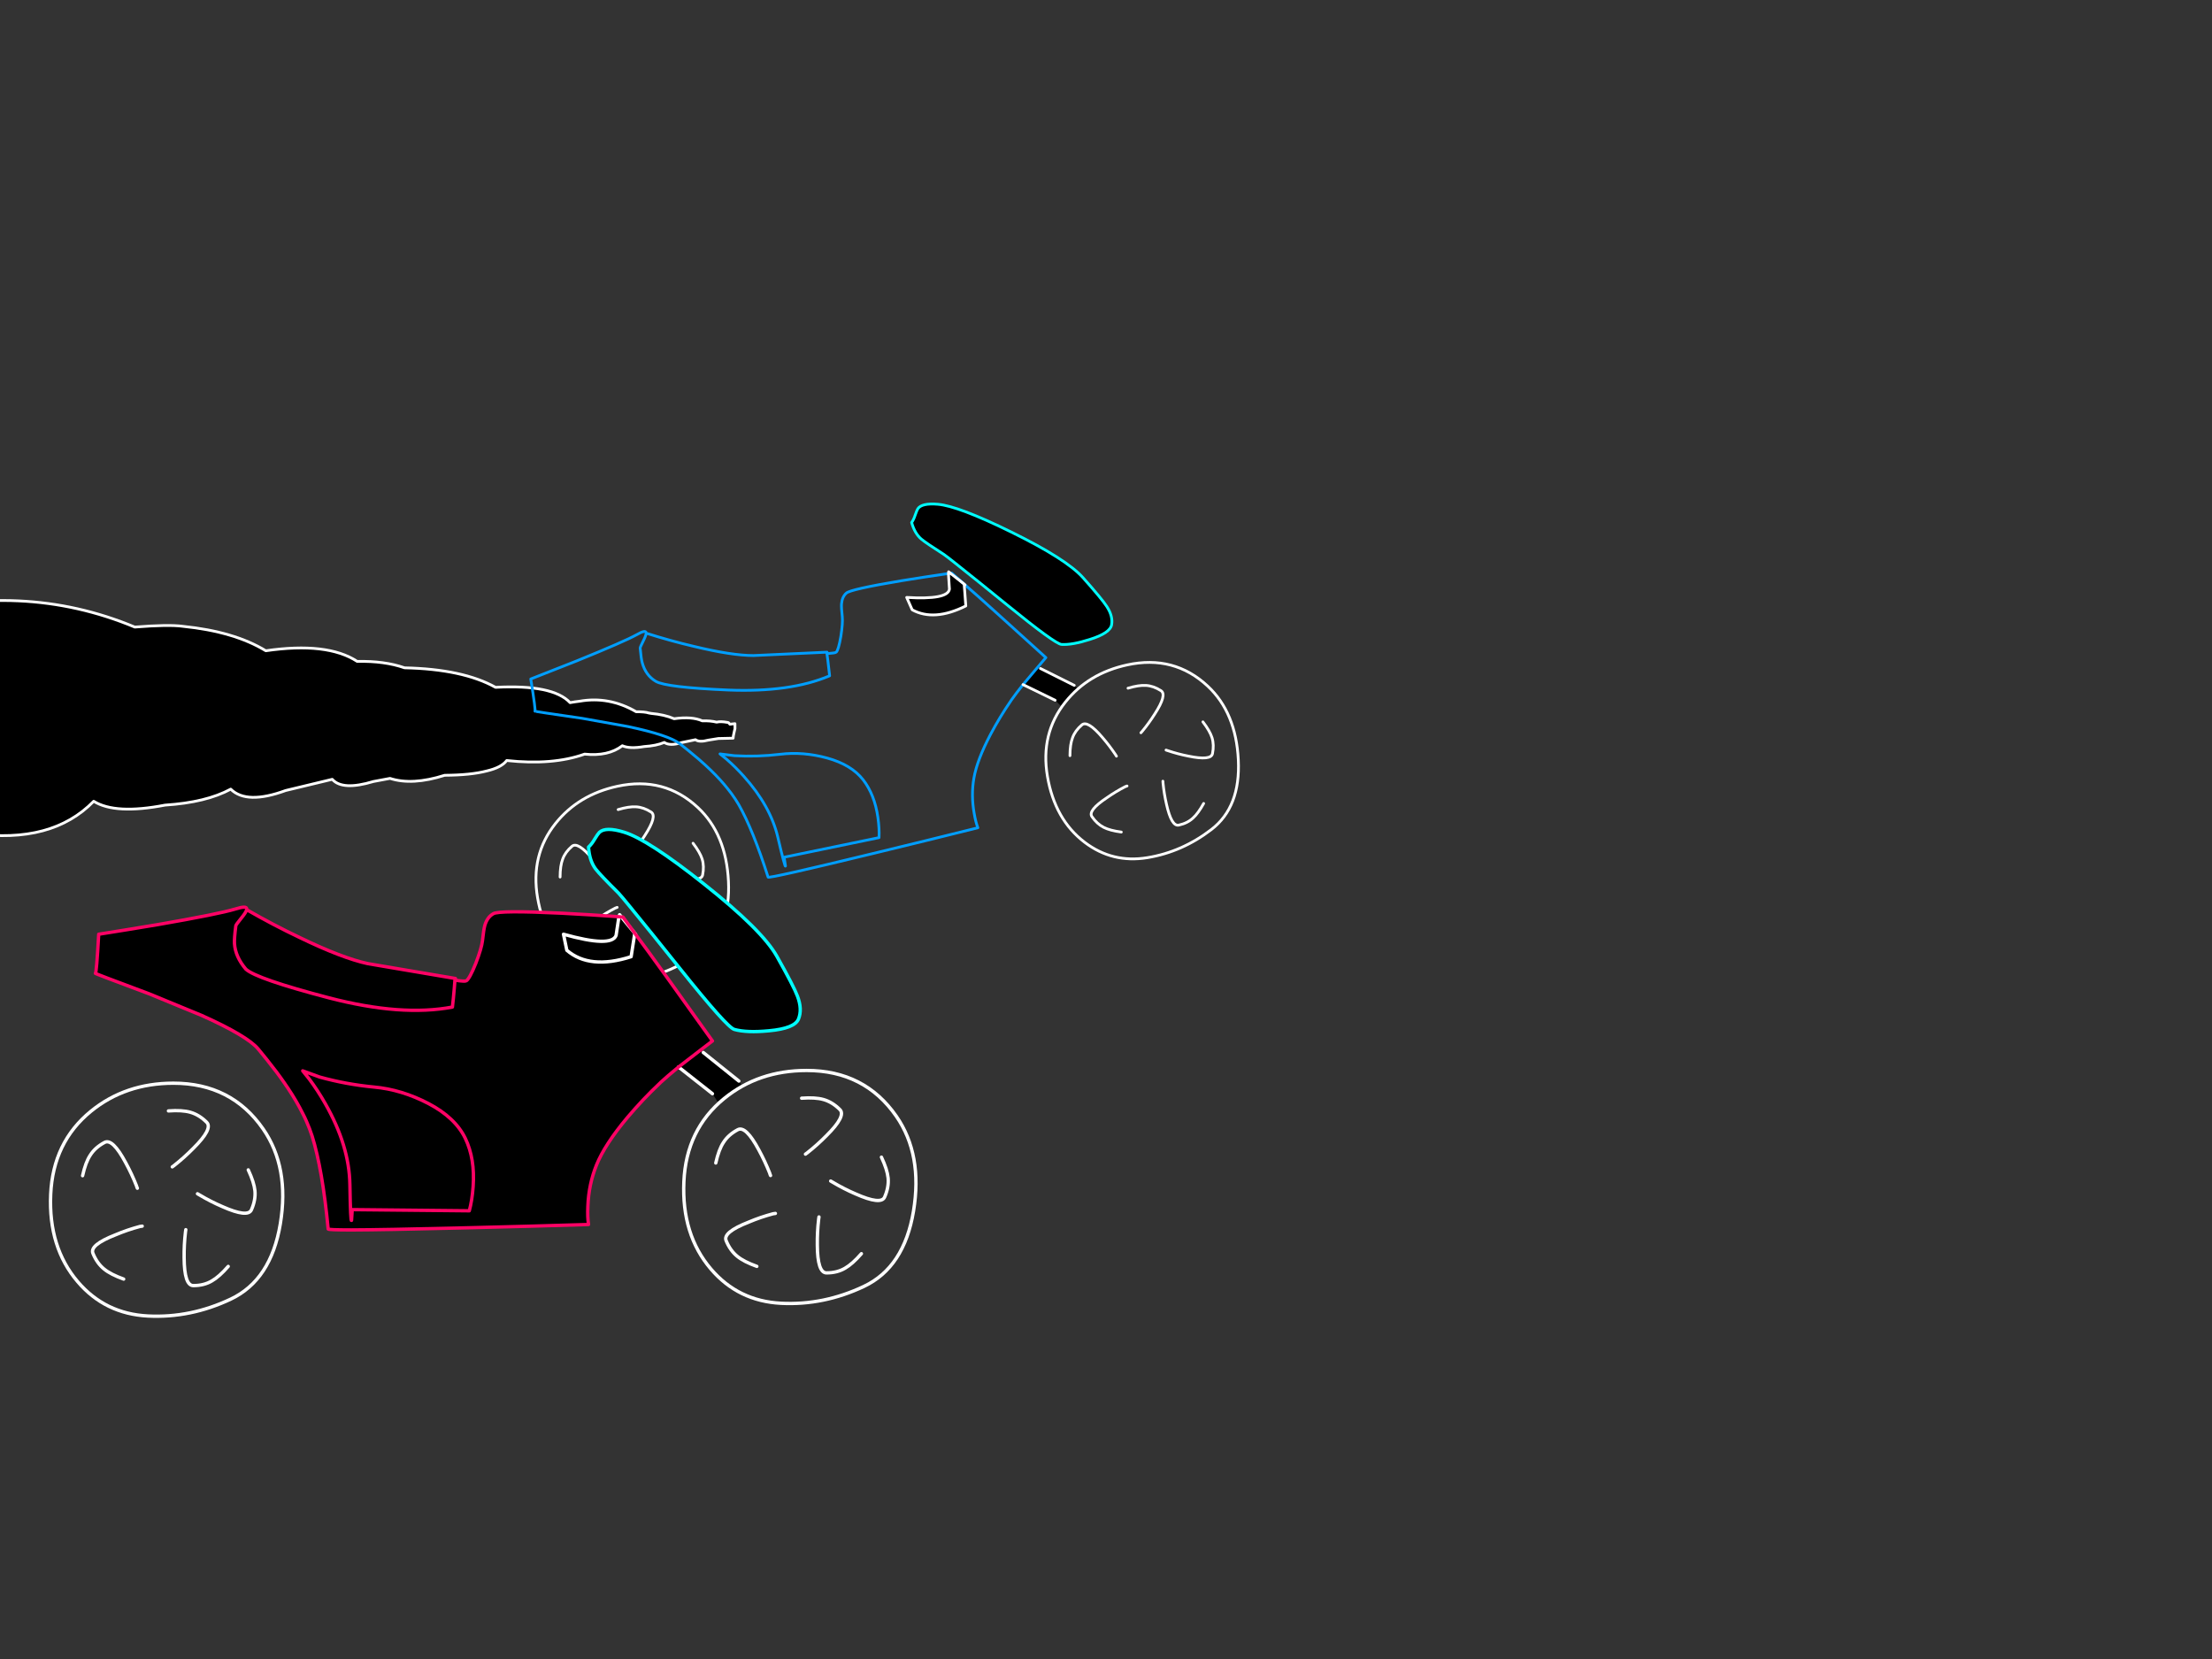 <?xml version="1.0" encoding="utf-8"?>
<svg id="EdithAnim11" image-rendering="inherit" baseProfile="basic" version="1.1" x="0px" y="0px" width="800" height="600" xmlns="http://www.w3.org/2000/svg" xmlns:xlink="http://www.w3.org/1999/xlink">
  <rect width="100%" height="100%" fill="#333333" stroke="none"/>
  <defs>
    <g id="Bike-Wheel" overflow="visible">
      <path id="Layer5_0_1_STROKES" stroke="#FFF" stroke-width="1" stroke-linejoin="round" stroke-linecap="round" fill="none" d="M2.05 -34.85Q-12.35 -34.85 -22.65 -26.45 -34 -17.2 -34.7 -1.55 -35.4 14.3 -26.6 24.6 -18.4 34.2 -5.6 34.85 7.15 35.5 19.2 29.8 31.25 24.1 34.05 7.25 36.85 -9.65 28.9 -21.15 19.4 -34.85 2.05 -34.85Z" test="Bike Wheel"/>
      <path id="Layer4_0_1_STROKES" stroke="#FFF" stroke-width="1" stroke-linejoin="round" stroke-linecap="round" fill="none" d="M.55 -26.55Q4.65 -26.85 7.1 -26.15 9.75 -25.4 12 -23.15 13.95 -21.25 8 -15.35 5.3 -12.6 2.25 -10.2 1.95 -10 1.7 -9.8M24.45 -8.9Q26.2 -5.15 26.45 -2.65 26.7 .1 25.4 3.05 24.35 5.5 16.7 2.1 13.2 .6 9.85 -1.4 9.5 -1.6 9.25 -1.75M18.45 20Q15.75 23.1 13.55 24.35 11.2 25.75 8 25.75 5.3 25.75 5.25 17.4 5.2 13.55 5.65 9.7 5.7 9.35 5.75 9M-25.15 -7.15Q-24.25 -11.2 -22.85 -13.3 -21.4 -15.6 -18.6 -17.1 -16.2 -18.45 -12.25 -11.05 -10.4 -7.65 -9 -4.1 -8.9 -3.7 -8.75 -3.4M-12.85 23.8Q-16.75 22.4 -18.7 20.8 -20.85 19.05 -22.05 16.1 -23.1 13.6 -15.3 10.55 -11.75 9.05 -8 8.05 -7.65 8 -7.3 7.95" test="Bike Wheel"/>
    </g>
  </defs>
  <g id="19_Motorbikesf64r1" overflow="visible">
    <g id="Smokef4r1">
      <path fill="#000" stroke="none" d="M-38.04,222.801 Q-51.033,198.907 -124.943,204.251 -159.331,176.663 -249.579,173.479 -249.579,249.191 -249.579,324.902 -222.737,345.201 -174.657,329.107 -109.733,330.699 -102.42,310.067 -45.898,317.652 -9.643,301.46 18.793,305.311 33.886,289.788 41.705,294.661 59.676,291.183 74.575,290.22 83.444,285.406 89.202,291.085 103.322,285.897 111.725,283.873 120.166,281.849 123.823,286.035 135.065,282.635 138.06,282.085 141.055,281.515 149.069,284.129 160.816,280.395 170.347,280.336 176.065,278.823 181.356,277.585 183.262,275.05 199.872,276.858 211.425,272.732 219.944,273.636 225.079,269.706 227.763,270.904 232.976,270 237.372,269.725 240.25,268.507 242.273,269.902 246.396,268.585 248.964,268.055 251.531,267.524 252.893,268.546 256.16,267.682 257.989,267.387 259.817,267.092 262.501,267.033 265.146,266.974 265.146,266.326 265.496,264.872 265.652,264.203 265.808,263.535 265.808,262.631 265.808,261.728 264.913,261.826 263.979,261.924 263.551,261.295 263.162,261.276 260.556,260.804 259.195,261.177 256.9,260.608 253.982,260.706 250.287,259.036 243.79,259.939 240.367,258.446 235.466,258.014 235.038,257.935 234.61,257.857 233.248,257.405 230.058,257.405 220.256,251.726 209.597,253.612 207.885,253.809 206.174,254.123 199.989,247.481 179.216,248.582 167.391,241.979 146.307,241.527 139.071,238.993 129.191,239.209 118.338,232.115 96.126,235.357 84.728,228.401 66.095,226.515 61.038,225.807 48.746,226.79 8.056,209.832 -38.04,222.801Z" test="Smoke" vector-effect="non-scaling-stroke" stroke-width="1"/>
      <path id="Layer1_0_1_STROKES" stroke="#FFF" stroke-width="1" stroke-linejoin="round" stroke-linecap="round" fill="none" d="M265.146,266.974 Q262.501,267.033 259.817,267.092 257.989,267.387 256.16,267.682 252.893,268.546 251.531,267.524 248.964,268.055 246.396,268.585 242.273,269.902 240.25,268.507 237.372,269.725 232.976,270 227.763,270.904 225.079,269.706 219.944,273.636 211.425,272.732 199.872,276.858 183.262,275.05 181.356,277.585 176.065,278.823 170.347,280.336 160.816,280.395 149.069,284.129 141.055,281.515 138.06,282.085 135.065,282.635 123.823,286.035 120.166,281.849 111.725,283.873 103.322,285.897 89.202,291.085 83.444,285.406 74.575,290.22 59.676,291.183 41.705,294.661 33.886,289.788 18.793,305.311 -9.643,301.46 -45.898,317.652 -102.42,310.067 -109.733,330.699 -174.657,329.107 -222.737,345.201 -249.579,324.902 -249.579,249.191 -249.579,173.479 -159.331,176.663 -124.943,204.251 -51.033,198.907 -38.04,222.801 8.056,209.832 48.746,226.79 61.038,225.807 66.095,226.515 84.728,228.401 96.126,235.357 118.338,232.115 129.191,239.209 139.071,238.993 146.307,241.527 167.391,241.979 179.216,248.582 199.989,247.481 206.174,254.123 207.885,253.809 209.597,253.612 220.256,251.726 230.058,257.405 233.248,257.405 234.61,257.857 235.038,257.935 235.466,258.014 240.367,258.446 243.79,259.939 250.287,259.036 253.982,260.706 256.9,260.608 259.195,261.177 260.556,260.804 263.162,261.276 263.551,261.295 263.979,261.924 264.913,261.826 265.808,261.728 265.808,262.631 265.808,263.535 265.652,264.203 265.496,264.872 265.146,266.326 265.146,266.974Z" test="Smoke" vector-effect="non-scaling-stroke"/>
    </g>
    <g id="MotorBikeBluef4r1">
      <g id="BlueBikeContainer">
        <path fill="#000" stroke="none" d="M376.303,241.779 L375.488,241.086 369.995,247.598 381.608,253.262 383.631,255.278 Q387.37,251.646 389.875,249.166 L388.52,247.874 376.303,241.779 M343.373,213.068 Q342.838,216.969 327.911,216.065 L329.905,220.543 Q337.848,224.855 349.295,219.149 L348.706,211.246 343.77,207.356 Q343.368,207.392 343.016,207.417 L343.373,213.068 M365.803,192.447 Q346.619,183.004 339.167,182.37 333.384,181.886 331.947,183.988 331.603,184.523 331.004,186.239 330.453,187.944 329.705,188.976 330.818,192.928 333.205,194.968 334.954,196.43 341.364,200.512 342.24,201.094 346.349,204.392 346.408,204.415 346.409,204.43 352.192,208.995 364.132,218.691 381.65,232.946 383.926,233.066 387.764,233.307 394.172,231.252 401.497,228.946 402.027,225.967 402.585,222.879 400.282,219.338 398.582,216.689 391.681,208.929 385.728,202.241 365.803,192.447Z" test="BlueBikeContainer" vector-effect="non-scaling-stroke" stroke-width="1"/>
        <path id="Layer3_0_1_STROKES" stroke="#0FF" stroke-width="1" stroke-linejoin="round" stroke-linecap="round" fill="none" d="M329.705,188.976 Q330.453,187.944 331.004,186.239 331.603,184.523 331.947,183.988 333.384,181.886 339.167,182.37 346.619,183.004 365.803,192.447 385.728,202.241 391.681,208.929 398.582,216.689 400.282,219.338 402.585,222.879 402.027,225.967 401.497,228.946 394.172,231.252 387.764,233.307 383.926,233.066 381.65,232.946 364.132,218.691 352.192,208.995 346.438,204.449 346.408,204.415 346.374,204.387 342.24,201.094 341.364,200.512 334.954,196.43 333.205,194.968 330.818,192.928 329.705,188.976Z" test="BlueBikeContainer" vector-effect="non-scaling-stroke"/>
        <path id="Layer3_0_2_STROKES" stroke="#009EFF" stroke-width="1" stroke-linejoin="round" stroke-linecap="round" fill="none" d="M343.016,207.417 Q334.633,208.622 326.038,210.027 307.528,213.123 306.09,214.509 304.543,215.867 304.34,218.469 304.264,219.764 304.621,223.063 304.854,225.314 304.109,230.13 303.277,235.017 302.437,235.864 302.155,236.176 299.201,236.387 299.138,236.385 299.073,236.389 L299.408,238.874 Q299.799,241.858 300.047,244.413 285.811,250.469 263.364,249.56 240.906,248.602 237.213,246.436 233.521,244.271 232.27,239.683 231.865,238.287 231.526,234.371 231.512,234.068 232.585,231.942 233.696,229.757 233.684,228.993 233.688,228.893 233.671,228.816 233.492,227.688 230.32,229.518 225.802,232.033 208.454,239.071 199.746,242.546 191.961,245.565 193.806,257.134 193.464,257.208 193.123,257.282 210.547,259.793 226.939,262.732 227.204,262.777 241.893,265.881 245.895,269.002 249.222,271.605 251.986,273.972 252.305,274.261 252.672,274.539 255.069,276.628 257.011,278.508 260.508,281.892 263.11,285.164 263.87,286.073 264.532,287.004 266.056,289.077 267.207,291.078 272.345,300.142 277.79,317.221 277.928,317.856 315.829,308.66 334.737,304.097 353.661,299.377 352.863,297.35 352.31,294.094 351.155,287.593 352.222,281.428 353.36,274.89 358.248,265.594 361.625,259.235 365.514,253.583 365.618,253.356 365.782,253.167 367.267,251.054 369.995,247.598 L375.488,241.086 378.258,237.825 Q367.619,228.169 360.973,222.165 360.941,222.133 360.908,222.102 352.004,214.083 350.288,212.642 L349.024,211.535 M343.77,207.356 Q343.965,207.313 344.209,207.26 L348.706,211.246 M343.77,207.356 Q343.368,207.392 343.016,207.417 M233.684,228.993 Q242.583,231.818 250.88,233.752 264.7,237.096 272.524,237.086 L299.114,235.869 M260.397,272.658 L262.692,274.513 Q266.033,277.42 269.01,280.764 278.656,291.509 281.31,302.8 283.965,314.091 284.078,313.197 L283.595,310.028 317.913,302.939 Q318.086,299.73 317.499,295.612 316.326,287.376 312.14,281.993 307.895,276.571 299.188,274.164 290.433,271.767 282.165,272.794 273.837,273.783 265.653,273.308 L260.397,272.658Z" test="BlueBikeContainer" vector-effect="non-scaling-stroke"/>
        <path id="Layer3_0_3_STROKES" stroke="#FFF" stroke-width="1" stroke-linejoin="round" stroke-linecap="round" fill="none" d="M349.024,211.535 L348.706,211.246 349.295,219.149 Q337.848,224.855 329.905,220.543 L327.911,216.065 Q342.838,216.969 343.373,213.068 L343.016,207.417 343.084,206.788 343.77,207.356 348.706,211.246 M388.52,247.874 L376.303,241.779 M369.995,247.598 L381.608,253.262" test="BlueBikeContainer" vector-effect="non-scaling-stroke"/>
        <use xlink:href="#Bike-Wheel" transform="matrix(.977 -.212 .212 .977 413.05 274.95)"/>
        <use xlink:href="#Bike-Wheel" transform="matrix(.977 -.212 .212 .977 228.65 318.85)"/>
      </g>
    </g>
    <g id="MotorBikePinkf0r1">
      <path fill="#000" stroke="none" d="M84.804,341.261 Q85.106,346 88.911,350.502 92.716,354.005 118.99,360.891 145.264,367.716 163.626,364.213 163.988,361.132 164.29,357.508 L164.532,354.488 Q164.609,354.5 164.653,354.488 L164.713,353.884 133.003,348.509 Q123.762,346.516 108.3,339.026 98.998,334.617 89.213,329 89.032,329.906 87.16,332.201 85.348,334.436 85.287,334.798 84.683,339.509 84.804,341.261 M254.347,380.642 L253.562,379.615 245.408,385.896 257.669,395.56 259.541,398.46 Q264.887,395.129 268.48,392.842 L267.212,390.97 254.347,380.642 M222.818,338.301 Q221.187,342.771 203.792,337.878 L205,343.677 Q213.275,350.804 228.254,346 L229.583,337.516 224.751,331.657 Q224.268,331.597 223.845,331.536 L222.818,338.301 M203.792,337.878 Q221.187,342.771 222.818,338.301 L223.845,331.536 Q213.637,330.812 203.128,330.268 180.478,329.181 178.424,330.449 176.25,331.657 175.344,334.677 174.921,336.187 174.498,340.174 174.196,342.892 172.082,348.388 169.847,353.945 168.639,354.73 168.226,355.026 164.653,354.488 164.609,354.5 164.532,354.488 L164.29,357.508 Q163.988,361.132 163.626,364.213 145.264,367.716 118.99,360.891 92.716,354.005 88.911,350.502 85.106,346 84.804,341.261 84.683,339.509 85.287,334.798 85.348,334.436 87.16,332.201 89.032,329.906 89.213,329 89.243,328.882 89.213,328.758 89.321,327.41 85.106,328.758 79.126,330.57 56.839,334.436 45.665,336.308 35.699,337.878 34.914,352.012 34.491,352.012 34.068,352.012 54,359.441 72.603,367.112 72.905,367.233 89.455,374.662 93.381,379.373 96.642,383.299 99.3,386.802 99.602,387.225 99.964,387.648 101.598,389.838 102.984,391.816 103.067,391.963 103.105,392.057 103.625,392.774 104.072,393.446 107.333,398.339 109.568,402.869 110.232,404.137 110.776,405.406 112.044,408.244 112.89,410.902 116.635,422.922 118.688,444.484 118.688,444.813 126.963,444.786 127.039,444.817 127.084,444.786 138.613,444.784 165.8,444.122 167.763,444.076 169.726,444.001 191.264,443.517 212.852,442.854 212.429,440.256 212.61,436.27 212.912,428.297 215.751,421.291 218.771,413.862 226.925,404.137 232.542,397.493 238.582,391.816 238.764,391.574 239.005,391.393 241.3,389.279 245.408,385.896 L253.562,379.615 257.669,376.474 Q247.58,362.345 241.24,353.522 241.241,353.506 241.18,353.462 232.75,341.711 231.093,339.57 L229.885,337.939 229.583,337.516 228.254,346 Q213.275,350.804 205,343.677 L203.792,337.878 M154.989,399.124 Q164.653,404.198 168.277,411.687 171.84,419.116 171.116,429.143 170.753,434.156 169.726,437.901 L127.386,437.478 127.144,441.344 Q126.782,442.37 126.54,428.358 126.299,414.345 117.662,399.184 115.004,394.473 111.803,390.185 L109.447,387.286 115.608,389.52 Q125.151,392.178 135.238,393.144 145.264,394.05 154.989,399.124 M168.277,411.687 Q164.653,404.198 154.989,399.124 145.264,394.05 135.238,393.144 125.151,392.178 115.608,389.52 L109.447,387.286 111.803,390.185 Q115.004,394.473 117.662,399.184 126.299,414.345 126.54,428.358 126.782,442.37 127.144,441.344 L127.386,437.478 169.726,437.901 Q170.753,434.156 171.116,429.143 171.84,419.116 168.277,411.687 M254.588,319.698 Q234.354,303.632 225.717,300.974 219.013,298.92 216.778,301.034 216.234,301.578 215.087,303.45 214,305.323 212.852,306.35 213.154,311.302 215.449,314.322 217.14,316.497 223.664,322.96 224.549,323.872 228.556,328.818 228.62,328.861 228.616,328.879 234.276,335.751 245.891,350.26 262.924,371.582 265.581,372.306 270.051,373.575 278.144,372.79 287.386,371.944 288.775,368.562 290.224,365.058 288.412,360.287 287.084,356.723 280.923,345.791 275.608,336.368 254.588,319.698Z" test="RedBike container" stroke-width="1.208"/>
      <path id="Layer2_0_1_STROKES" stroke="#0FF" stroke-width="1.208" stroke-linejoin="round" stroke-linecap="round" fill="none" d="M212.852,306.35 Q214,305.323 215.087,303.45 216.234,301.578 216.778,301.034 219.013,298.92 225.717,300.974 234.354,303.632 254.588,319.698 275.608,336.368 280.923,345.791 287.084,356.723 288.412,360.287 290.224,365.058 288.775,368.562 287.386,371.944 278.144,372.79 270.051,373.575 265.581,372.306 262.924,371.582 245.891,350.26 234.276,335.751 228.647,328.909 228.62,328.861 228.586,328.818 224.549,323.872 223.664,322.96 217.14,316.497 215.449,314.322 213.154,311.302 212.852,306.35Z" test="RedBike container"/>
      <path id="Layer2_0_2_STROKES" stroke="#FFF" stroke-width="1.208" stroke-linejoin="round" stroke-linecap="round" fill="none" d="M229.583,337.516 L228.254,346 Q213.275,350.804 205,343.677 L203.792,337.878 Q221.187,342.771 222.818,338.301 L223.845,331.536 M229.885,337.939 L229.583,337.516 224.751,331.657 M223.845,331.536 L224.086,330.812 224.751,331.657 M267.212,390.97 L254.347,380.642 M245.408,385.896 L257.669,395.56" test="RedBike container"/>
      <path id="Layer2_0_3_STROKES" stroke="#FF0265" stroke-width="1.208" stroke-linejoin="round" stroke-linecap="round" fill="none" d="M223.845,331.536 Q213.637,330.812 203.128,330.268 180.478,329.181 178.424,330.449 176.25,331.657 175.344,334.677 174.921,336.187 174.498,340.174 174.196,342.892 172.082,348.388 169.847,353.945 168.639,354.73 168.226,355.026 164.683,354.519 164.609,354.5 164.532,354.488 L164.29,357.508 Q163.988,361.132 163.626,364.213 145.264,367.716 118.99,360.891 92.716,354.005 88.911,350.502 85.106,346 84.804,341.261 84.683,339.509 85.287,334.798 85.348,334.436 87.16,332.201 89.032,329.906 89.213,329 89.243,328.882 89.243,328.788 89.321,327.41 85.106,328.758 79.126,330.57 56.839,334.436 45.665,336.308 35.699,337.878 34.914,352.012 34.491,352.012 34.068,352.012 54,359.441 72.603,367.112 72.905,367.233 89.455,374.662 93.381,379.373 96.642,383.299 99.3,386.802 99.602,387.225 99.964,387.648 101.598,389.838 102.984,391.846 103.067,391.963 103.135,392.087 103.625,392.774 104.072,393.446 107.333,398.339 109.568,402.869 110.232,404.137 110.776,405.406 112.044,408.244 112.89,410.902 116.635,422.922 118.688,444.484 118.688,444.813 126.963,444.817 127.039,444.817 127.114,444.817 138.613,444.784 165.8,444.122 167.763,444.076 169.726,444.031 191.264,443.517 212.852,442.854 212.429,440.256 212.61,436.27 212.912,428.297 215.751,421.291 218.771,413.862 226.925,404.137 232.542,397.493 238.582,391.816 238.764,391.574 239.005,391.393 241.3,389.279 245.408,385.896 L253.562,379.615 257.669,376.474 Q247.58,362.345 241.27,353.552 241.241,353.506 241.21,353.462 232.75,341.711 231.093,339.57 L229.885,337.939 M223.845,331.536 Q224.268,331.597 224.751,331.657 224.992,331.657 225.294,331.657 L229.583,337.516 M89.213,329 Q98.998,334.617 108.3,339.026 123.762,346.516 133.003,348.509 L164.713,353.884 M111.803,390.185 Q115.004,394.473 117.662,399.184 126.299,414.345 126.54,428.358 126.782,442.37 127.144,441.344 L127.386,437.478 169.726,437.901 Q170.753,434.156 171.116,429.143 171.84,419.116 168.277,411.687 164.653,404.198 154.989,399.124 145.264,394.05 135.238,393.144 125.151,392.178 115.608,389.52 L109.477,387.286 111.803,390.185Z" test="RedBike container"/>
      <use xlink:href="#Bike-Wheel" transform="matrix(1.208 0 0 1.208 289.25 429.25)"/>
      <use xlink:href="#Bike-Wheel" transform="matrix(1.208 0 0 1.208 60.25 433.85)"/>
    </g>
  </g>
</svg>